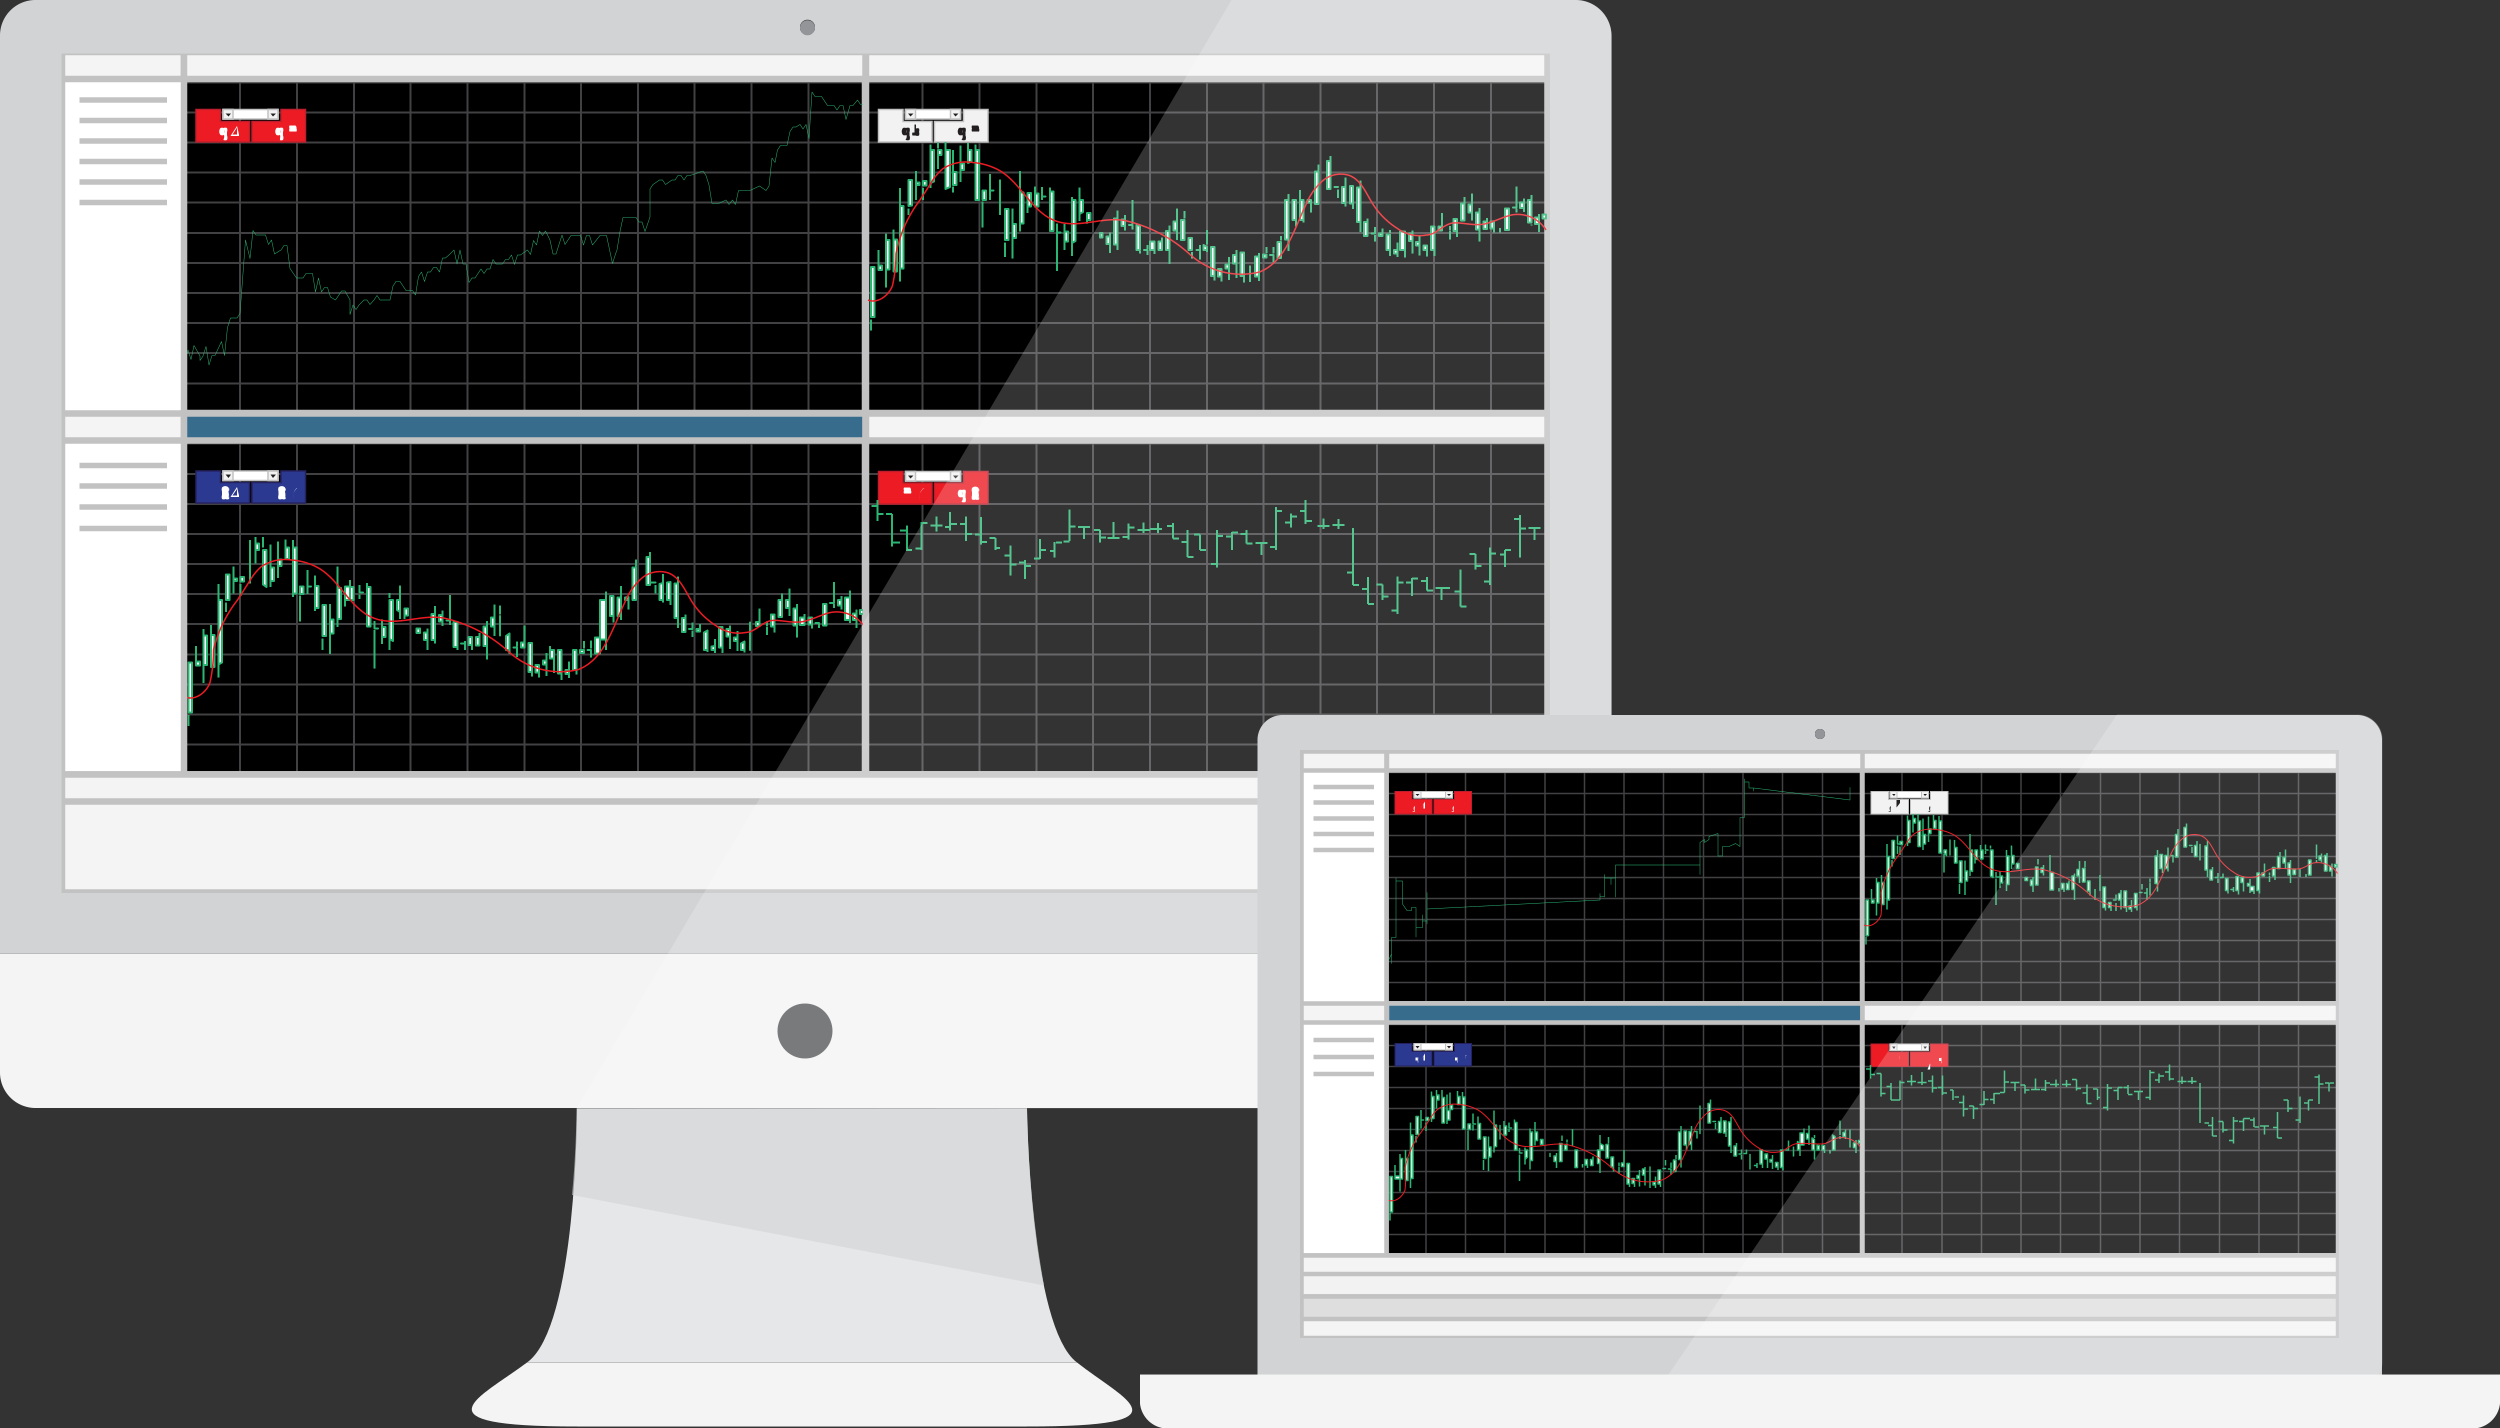 <svg id="Layer_1" data-name="Layer 1" xmlns="http://www.w3.org/2000/svg" viewBox="0 0 50 28.57"><rect x="0" y="0" width="50" height="28.57" fill="#333333" stroke="none"/><defs><style>.cls-1,.cls-11,.cls-14,.cls-17,.cls-23,.cls-27,.cls-31,.cls-34,.cls-6{fill:#fff}.cls-15,.cls-2,.cls-35{fill:#f4f4f4}.cls-12,.cls-13,.cls-24,.cls-25,.cls-29,.cls-3,.cls-32,.cls-33,.cls-4,.cls-9{fill:none}.cls-24,.cls-3{stroke:#414042}.cls-10,.cls-14,.cls-15,.cls-16,.cls-17,.cls-24,.cls-25,.cls-26,.cls-27,.cls-28,.cls-3,.cls-30,.cls-34,.cls-35,.cls-36,.cls-37,.cls-38,.cls-4,.cls-5,.cls-6,.cls-7{stroke-miterlimit:10}.cls-11,.cls-3{stroke-width:.04px}.cls-14,.cls-15,.cls-16,.cls-17,.cls-25,.cls-27,.cls-28,.cls-34,.cls-35,.cls-36,.cls-37,.cls-38,.cls-4,.cls-6,.cls-7{stroke:#c2c2c2}.cls-14,.cls-15,.cls-16,.cls-4{stroke-width:.13px}.cls-26,.cls-5{fill:#ed1c24;stroke:#be1e2d}.cls-10,.cls-12,.cls-5,.cls-6,.cls-7{stroke-width:.03px}.cls-28,.cls-36,.cls-7{fill:#f2f2f2}.cls-8{fill:#231f20}.cls-11,.cls-13,.cls-29,.cls-31,.cls-33,.cls-9{stroke:#2bb673}.cls-11,.cls-12,.cls-13,.cls-29,.cls-31,.cls-32,.cls-33,.cls-9{stroke-linejoin:round}.cls-9{stroke-width:.01px}.cls-10,.cls-30{fill:#2b3990;stroke:#262262}.cls-12,.cls-32{stroke:#ed1c24}.cls-13{stroke-width:.04px}.cls-16,.cls-38{fill:#376c8c}.cls-17{stroke-width:.11px}.cls-18{fill:#e6e7e8}.cls-19,.cls-20{fill:#d1d3d4}.cls-19{opacity:.6}.cls-19,.cls-23{isolation:isolate}.cls-21{fill:#939598}.cls-22{fill:#58595b}.cls-23{opacity:.2}.cls-24,.cls-31{stroke-width:.03px}.cls-25,.cls-34,.cls-35,.cls-36,.cls-37,.cls-38{stroke-width:.09px}.cls-26,.cls-27,.cls-28,.cls-30,.cls-32{stroke-width:.02px}.cls-29{stroke-width:.01px}.cls-33{stroke-width:.03px}.cls-37{fill:#dedede}</style></defs><title>imac-MT5</title><path class="cls-1" d="M1.23 1.07H31v16.79H1.23z"/><path class="cls-2" d="M1.24 1.04h29.71v16.8H1.24z"/><path d="M3.67 1.04H17.3v7.22H3.67z"/><path class="cls-3" d="M16.17 1.04v7.23M15.03 1.04v7.23M13.89 1.04v7.23M12.76 1.04v7.23M11.62 1.04v7.23M10.49 1.04v7.23M9.35 1.04v7.23M8.21 1.04v7.23M7.08 1.04v7.23M5.94 1.04v7.23M4.8 1.04v7.23M17.3 1.65H3.67M17.3 2.25H3.67M17.3 2.85H3.67M17.3 3.45H3.67M17.3 4.05H3.67M17.3 4.66H3.67M17.3 5.26H3.67M17.3 5.86H3.67M17.3 6.46H3.67M17.3 7.06H3.67M17.3 7.67H3.67"/><path class="cls-4" d="M3.67 1.04H17.3v7.22H3.67z"/><path class="cls-5" d="M4.41 2.43v-.24h-.49v.65h1.07v-.41h-.58z"/><path class="cls-1" d="M4.48 2.76a.1.1 0 0 0 0-.06.09.09 0 0 1-.07 0 .11.11 0 0 1 0-.14.08.08 0 0 1 .06 0 .09.09 0 0 1 .07 0 .12.12 0 0 1 0 .08v.07a.12.12 0 0 1 0 .09.1.1 0 0 1-.07 0h-.05.05zm0-.1a.09.09 0 0 0 0-.06zM4.78 2.69v.07-.04h-.17l.13-.2zm-.13 0h.09v-.14zM4.87 2.56zm0 0zM4.13 2.76v-.04zm0 0zM4.15 2.78zM4.18 2.78zm0 0zM4.27 2.72zM4.08 2.35H4h.05zM4.16 2.33v-.05zM4.19 2.36v-.08zM4.26 2.36v-.08z"/><path class="cls-5" d="M5.62 2.43v-.24h.49v.65H5.04v-.41h.58z"/><path class="cls-1" d="M5.6 2.76a.1.1 0 0 0 0-.06.09.09 0 0 1-.07 0 .11.11 0 0 1 0-.14.08.08 0 0 1 .06 0 .09.09 0 0 1 .07 0 .12.12 0 0 1 0 .08v.07a.12.12 0 0 1 0 .09.1.1 0 0 1-.07 0h-.05.06zm0-.1a.09.09 0 0 0 0-.06zM5.93 2.57a.07.07 0 0 1 0 .06h-.14a.07.07 0 0 1 0-.06.07.07 0 0 1 0-.06h.12a.07.07 0 0 1 .02.06zm0 .13H5.9zm0-.13h-.12.08zM6 2.56zm0 0zM5.25 2.76v-.04zm0 0zM5.27 2.78zM5.31 2.78zm0 0zM5.39 2.72zM5.76 2.37v-.09h.05-.05zm0-.05zm0 0zM5.9 2.28v.08-.08.08-.08zM6 2.32v.06-.06z"/><path class="cls-6" d="M4.46 2.19h1.1v.19h-1.1z"/><path class="cls-7" d="M4.46 2.19h.2v.19h-.2z"/><path class="cls-8" d="M4.62 2.27l-.05.06-.06-.06h.11z"/><path class="cls-7" d="M5.36 2.19h.2v.19h-.2z"/><path class="cls-8" d="M5.52 2.27l-.06.06-.05-.06h.11z"/><path class="cls-9" d="M3.7 7.21L3.76 7l.06.19.06-.28.12.21v.09l.06-.09.06-.19.06.37.06-.19h.06l.13-.28.06.28.06-.56.06-.19h.13l.06-.09.11-1.47.09.37.06-.56.06.09h.19l.06.19.06-.09.06.28.13-.08.06-.09h.06l.06.46.13.19h.13l.06-.09h.13l.06.37.06-.28.06.28.06-.09h.06l.06.19.1.06.06-.09.06-.09h.07L7 6v.29l.06-.19.06.09.06-.09.1-.1h.06l.06.09.08-.09.06-.09.06.09h.2l.06-.28.06-.09H8l.06.09.06.09h.13l.06.09.06-.37.06-.09.06.19.06-.19h.06l.06-.09h.06l.06.09.06-.28h.06L9 5.08 9.08 5l.06.28L9.2 5l.06.28h.06l.06.37.06-.09h.06l.06-.09.06-.09.06.09.06-.09h.06l.06-.19.06.09h.13l.06-.09h.06l.06-.09.06.19.06-.19h.06l.14-.1.06.09.06-.28.06.09.06-.28.06.09.06-.09.09.18.06.28h.06l.06-.19.06-.19.06.19.06-.09.06-.09h.19l.06.19.06-.19h.06l.06.19.15-.19h.13l.06.28.06.28.06-.19.03-.08.06-.37.06-.28h.26l.06.09h.06l.06.19.1-.29v-.56l.06-.09.13-.09h.06l.06.09.13-.09h.06l.06-.09h.06l.06.09.06-.09h.06l.26-.09.06.09.06.19.06.37h.13l.15-.07.06.09.07-.09.06.09.06-.28H15l.19-.09.13.09.06-.09.06-.56.06.09.05-.25.06-.09h.13l.06-.28.06-.09h.06l.08-.05.06.09.06-.09.06.28.06-.93.06.09h.13l.06.09.06.09h.13l.06.09.06-.09h.06l.06.28.08-.28h.06l.09-.11.06.09h.06"/><path d="M3.67 8.27H17.3v7.22H3.67z"/><path class="cls-3" d="M16.17 8.27v7.22M15.03 8.27v7.22M13.89 8.27v7.22M12.76 8.27v7.22M11.62 8.27v7.22M10.49 8.27v7.22M9.35 8.27v7.22M8.21 8.27v7.22M7.08 8.27v7.22M5.94 8.27v7.22M4.8 8.27v7.22M17.3 8.87H3.67M17.3 9.48H3.67M17.3 10.08H3.67M17.3 10.68H3.67M17.3 11.28H3.67M17.3 11.88H3.67M17.3 12.48H3.67M17.3 13.09H3.67M17.3 13.69H3.67M17.3 14.29H3.67M17.3 14.89H3.67"/><path class="cls-4" d="M3.67 8.27H17.3v7.22H3.67z"/><path class="cls-10" d="M4.41 9.65v-.23h-.49v.64h1.07v-.41h-.58z"/><path class="cls-1" d="M4.58 9.9a.13.13 0 0 1 0 .08.08.08 0 0 1-.07 0 .08.08 0 0 1-.07 0 .13.13 0 0 1 0-.08v-.07a.13.13 0 0 1 0-.08.09.09 0 0 1 .13 0 .13.13 0 0 1 0 .08zm0-.08a.09.09 0 0 0 0-.06.1.1 0 0 0 0 .06v.08a.1.1 0 0 0 0 .06.1.1 0 0 0 0-.06zM4.78 9.91V10v-.06h-.17l.13-.2zm-.13 0h.09v-.13zM4.9 9.73zM4.13 10v-.05zM4.21 10v-.06zm0 0zM4.27 10zM4.08 9.57H4h.05zM4.16 9.55V9.5zM4.19 9.58V9.5zM4.26 9.58V9.5z"/><path class="cls-10" d="M5.62 9.65v-.23h.49v.64H5.04v-.41h.58z"/><path class="cls-1" d="M5.71 9.9a.13.13 0 0 1 0 .08.08.08 0 0 1-.07 0 .08.08 0 0 1-.07 0 .13.13 0 0 1 0-.08v-.07a.13.13 0 0 1 0-.08.09.09 0 0 1 .13 0 .13.13 0 0 1 0 .08zm0-.08a.09.09 0 0 0 0-.06.1.1 0 0 0 0 .06v.08a.1.1 0 0 0 0 .06.1.1 0 0 0 0-.06zM5.94 9.75a.39.39 0 0 0-.07.11.48.48 0 0 0 0 .12.41.41 0 0 1 0-.12.45.45 0 0 1 .07-.1h-.2.19zM6 9.73zM5.26 10v-.05zM5.33 10v-.06zm0 0zM5.39 10zM5.76 9.59V9.5h.05-.05zm0-.05zm0 0zM5.9 9.5v.08-.08.08-.08zM6 9.55v.06-.06z"/><path class="cls-6" d="M4.46 9.42h1.1v.19h-1.1z"/><path class="cls-7" d="M4.46 9.42h.2v.19h-.2z"/><path class="cls-8" d="M4.62 9.49l-.05.07-.06-.07h.11z"/><path class="cls-7" d="M5.36 9.42h.2v.19h-.2z"/><path class="cls-8" d="M5.52 9.49l-.06.07-.05-.07h.11z"/><path class="cls-11" d="M3.77 14.25v-1h.07v1zM3.77 14.3v.22M3.92 13.31v-.08H4v.08zm0-.08v-.31m0 .4M4.07 13.3v-.59h.07v.59zm0-.59v-.13m0 .72v.36M4.22 13.34v-.64h.07v.64zm0-.64v-.2m0 .84M4.37 13.29V12h.07v1.25zm0-1.25v-.36m0 1.61v.26M4.52 12v-.51h.07V12zM4.52 12.05v.19M4.67 11.62v-.05h.07v.05zm0-.05v-.24m0 .29v.25M4.81 11.63v-.09h.07v.09zM4.81 11.68v.24M5 11.58v-.63.63zm0-.63v-.15m0 .77v.1M5.11 11v-.13h.07V11zm0-.13v-.13m0 .26v.27M5.26 11.69V11h.07v.74zm0-.74v-.21m0 .94M5.41 11.62v-.27h.07v.27zm0-.27v-.46m0 .73v.12M5.56 11.32v-.13h.07v.13zm0-.13v-.36m0 .49v.24M5.71 11.18v-.23h.07v.23zm0-.23v-.16m0 .4M5.86 11.87v-.92h.07v.92zm0-.92v-.15m0 1.07v.07M6 11.88v-.15h.07v.15zm0 .03v.52M6.15 11.73h.07zm0 0v-.33m0 .33v.15M6.3 12.16v-.44h.07v.44zm0-.44v-.21m0 .65v.06M6.45 12.72v-.62h.07v.62zM6.45 12.77V13M6.6 12.67v-.28h.07v.28zm0-.28v-.31m0 .59v.41M6.75 12.38v-.62h.07v.62zm0-.62v-.43m0 1.05v.16M6.9 12v-.27H7V12zm0 0v.13M7 12v-.26h.07V12zm0-.26v-.14m0 .4M7.19 11.85h.07zm0 0v-.15m0 .19v.09M7.34 12.53v-.79h.07v.79zm0-.79v-.08m0 .87M7.49 12.57h.07zm0 0v-.15m0 .18v.77M7.64 12.74v-.2h.07v.2zm0-.2v-.15m0 .35v.14M7.79 12.78V12h.07v.82zm0-.82v-.1m0 .93V13M7.94 12.2V12H8v.24zM8 12v-.29m0 .53v.14M8.09 12.31v-.14h.07v.14zM8.09 12.32v.06M12.72 11.35V12h-.07v-.65zM12.72 11.33v-.14M12.57 11.94V12h-.07v-.05zm0 .05v.2m0-.25M12.42 11.95v.37h-.07v-.37zm0 .37v.08m0-.45v-.23M12.27 11.92v.4h-.07v-.4zm0 .4v.13m0-.53M12.12 12v.79H12V12zm0 .79V13m0-1v-.17M12 12.75v.32h-.1v-.32zM12 12.72v-.12M11.82 13h-.07zm0 0v.15m0-.18v-.16M11.68 13v.06h-.08V13zm0-.03v-.15M11.53 13v.4h-.07V13zm0 .4v.09m0-.49M11.38 13.4v.08h-.07v-.08zm0 .08v.08m0-.16v-.17M11.23 13v.47h-.07V13zm0 .47v.13m0-.6M11.08 13v.17H11V13zm0 .17v.29M11 13v-.08M10.93 13.21v.08h-.07v-.08zm0 .08v.23m0-.31v-.15M10.78 13.3v.15h-.07v-.15zm0 .15v.1m0-.25M10.64 12.86v.58h-.07v-.58zm0 .58v.09m0-.68M10.49 12.85v.1h-.07v-.1zM10.49 12.84v-.33M10.34 12.95h-.07zm0 0v.19m0-.21v-.1M10.19 12.67V13h-.07v-.28zm0 .28v.13m0-.41M10 12.32v.39-.39zM10 12.29v-.18M9.89 12.35v.18h-.07v-.18zm0 .18v.19m0-.37v-.26M9.74 12.53v.39h-.07v-.39zm0 .39v.27m0-.67v-.1M9.59 12.74v.17h-.07v-.17zm0 0v-.08M9.44 12.74v.16h-.07v-.16zm0 .16v.1m0-.25M9.3 12.87h-.08zm0 0V13m0-.12v-.06M9.15 12.44v.5h-.08v-.5zm0 .5V13m0-.55M9 12.41h-.07zm0 0v.09m0-.11v-.49M8.85 12.3v.13h-.07v-.13zm0 .13v.09m0-.22v-.09M8.7 12.28v.52h-.07v-.52zm0 .52v.07m0-.59v-.16M8.55 12.65v.15h-.07v-.15zm0 .15v.2m0-.34v-.09M8.4 12.57v.09h-.07v-.09zM13 11.14v.56h-.07v-.56zM13 11.04v.12M13.11 11.65H13zm0 .22v-.17m0-.07M13.26 11.66V12h-.07v-.32zm0 .39V12m0-.52v.2M13.41 11.64V12h-.07v-.35zm0 .46V12m0-.35M13.56 11.67v.69h-.07v-.69zm0 .89v-.2m0-.83v.15M13.71 12.36v.28h-.07v-.28zm0-.07v.1M13.85 12.58h-.07zm0 .16v-.13m0-.16v.14M14 12.58v.05h-.07v-.05zM14 12.48v.13M14.15 12.61V13h-.07v-.35zm0 .43V13m0-.4v.06M14.3 12.92V13h-.07v-.07zm0 .14V13m0-.22v.15M14.45 12.54v.41h-.07v-.41zm0 .52v-.11m0-.41M14.6 12.58v.15h-.07v-.15zm0 .4v-.26m0-.21v.07M14.75 12.75v.07h-.07v-.07zm0 .27v-.2m0-.2v.13M14.89 12.83V13h-.07v-.13zm0 .22V13m0-.15M15 12.45V13v-.51zm0 0M15.19 12.44v.08h-.07v-.08zm0-.27v.29M15.34 12.52zm0 .18v-.17m0-.1v.09M15.49 12.29v.24h-.07v-.24zm0 .36v-.11m0-.28M15.64 12v.34h-.07V12zm0-.13V12M15.79 12v.16h-.07V12zm0 .32v-.17m0-.38V12M15.94 12.17v.34h-.07v-.34zm0 .58v-.24m0-.43v.09M16.09 12.35v.15H16v-.15zm0-.07v.07M16.24 12.35v.14h-.07v-.14zm0 .22v-.08m0-.16M16.38 12.46h-.07zm0 .1v-.09m0-.07M16.53 12.08v.43h-.07v-.43zM16.68 12.06h-.08zm0 .1v-.08m0-.44v.42M16.83 12v.11h-.07V12zm0 .19v-.08m0-.19V12M17 11.95v.45h-.1v-.45zm0 .51v-.06m0-.59v.14M17.13 12.27v.13h-.07v-.13zm0 .29v-.16m0-.21v.08M17.27 12.2v.08h-.07v-.08zM17.27 12.18"/><path class="cls-12" d="M3.71 13.94c.19.08.42-.09.49-.29a2.94 2.94 0 0 0 .07-.65 2.59 2.59 0 0 1 .48-1l.25-.39a1.08 1.08 0 0 1 .23-.28.85.85 0 0 1 .6-.13 1.31 1.31 0 0 1 .54.16c.43.25.64.82 1.1 1s.93-.08 1.4 0a2.86 2.86 0 0 1 1.31.68 1.53 1.53 0 0 0 1.39.35c.53-.21.69-.86.94-1.37a1.23 1.23 0 0 1 .33-.46.56.56 0 0 1 .53-.1c.23.09.33.35.46.56a1.58 1.58 0 0 0 .5.5.75.75 0 0 0 .58.13c.17 0 .31-.18.48-.23s.48.07.72 0 .33-.13.5-.17a.67.67 0 0 1 .69.3"/><path d="M17.32 1.04h13.63v7.22H17.32z"/><path class="cls-3" d="M29.82 1.04v7.23M28.68 1.04v7.23M27.54 1.04v7.23M26.41 1.04v7.23M25.27 1.04v7.23M24.14 1.04v7.23M23 1.04v7.23M21.86 1.04v7.23M20.73 1.04v7.23M19.59 1.04v7.23M18.45 1.04v7.23M30.95 1.65H17.32M30.95 2.25H17.32M30.95 2.85H17.32M30.95 3.45H17.32M30.95 4.05H17.32M30.95 4.66H17.32M30.95 5.26H17.32M30.95 5.86H17.32M30.95 6.46H17.32M30.95 7.06H17.32M30.95 7.67H17.32"/><path class="cls-4" d="M17.32 1.04h13.63v7.22H17.32z"/><path class="cls-7" d="M18.06 2.43v-.24h-.49v.65h1.07v-.41h-.58z"/><path class="cls-8" d="M18.13 2.76a.1.1 0 0 0 0-.06.09.09 0 0 1-.07 0 .11.11 0 0 1 0-.14.08.08 0 0 1 .06 0 .09.09 0 0 1 .07 0 .12.12 0 0 1 0 .08v.07a.12.12 0 0 1 0 .09.1.1 0 0 1-.07 0h-.06.05zm0-.1a.09.09 0 0 0 0-.06zM18.29 2.65v-.16h.14-.11v.08a.08.08 0 0 1 .06 0 .11.11 0 0 1 0 .07.1.1 0 0 1 0 .07.08.08 0 0 1-.07 0h-.06a.07.07 0 0 1 0-.06zM18.53 2.49zm0 0zM17.76 2.78v-.06zM17.8 2.78zM17.84 2.78v-.06zM17.91 2.76v-.04zm0 0zM17.73 2.35h.05zM17.81 2.33v-.05zM17.84 2.36v-.08zM17.91 2.36v-.08z"/><path class="cls-7" d="M19.27 2.43v-.24h.49v.65h-1.07v-.41h.58z"/><path class="cls-8" d="M19.25 2.76a.1.1 0 0 0 0-.06.09.09 0 0 1-.07 0 .11.11 0 0 1 0-.14.08.08 0 0 1 .06 0 .09.09 0 0 1 .07 0 .12.12 0 0 1 0 .08v.07a.12.12 0 0 1 0 .09.1.1 0 0 1-.07 0h-.06.05zm0-.1a.09.09 0 0 0 0-.06zM19.58 2.57a.07.07 0 0 1 0 .06h-.14a.07.07 0 0 1 0-.06.07.07 0 0 1 0-.06h.12a.07.07 0 0 1 .02.06zm0 .13h-.03zm0-.13h-.07H19.54zM19.65 2.49zm0 0zM18.88 2.78v-.06zM18.92 2.78zM19 2.78v-.06zM19 2.76v-.04zm0 0zM19.41 2.37v-.09h.05-.05zm0-.05zm0 0zM19.55 2.28v.08-.08.08-.08zM19.6 2.32v.06-.06z"/><path class="cls-6" d="M18.11 2.19h1.1v.19h-1.1z"/><path class="cls-7" d="M18.11 2.19h.2v.19h-.2z"/><path class="cls-8" d="M18.27 2.27l-.06.06-.05-.06h.11z"/><path class="cls-7" d="M19.01 2.19h.2v.19h-.2z"/><path class="cls-8" d="M19.17 2.27l-.06.06-.05-.06h.11z"/><path class="cls-11" d="M17.42 6.34v-1h.07v1zM17.42 6.39v.22M17.57 5.4v-.09h.07v.09zm0-.08V5m0 .4M17.72 5.39V4.8h.07v.59zm0-.59v-.13m0 .72v.36M17.87 5.43v-.64h.07v.64zm0-.64v-.2m0 .84M18 5.37V4.12h.07v1.25zm0-1.25v-.36m0 1.61v.26M18.17 4.12V3.6h.07v.51zM18.17 4.17v.13M18.32 3.7v-.05h.07v.05zm0-.05v-.23m0 .29V4M18.46 3.71v-.09h.07v.09zM18.46 3.76V4M18.61 3.66V3h.07v.63zm0-.63v-.14m0 .77v.1M18.76 3.1V3h.07v.1zm0-.13v-.12m0 .26v.27M18.91 3.78V3H19v.74zm0-.74v-.2m0 .94M19.06 3.7v-.26h.07v.26zm0-.27V3m0 .73v.12M19.21 3.4v-.13h.07v.13zm0-.13v-.36m0 .49v.24M19.36 3.26V3h.07v.23zm0-.23v-.17m0 .4M19.51 4V3h.07v1zm0-.92v-.19m0 1.07V4M19.65 4v-.19h.07V4zm0 .03v.52M19.8 3.81h.07zm0 0v-.33m0 .33V4M20 4.24V3.8v.44zm0-.44v-.21m0 .65v.06M20.1 4.8v-.62h.07v.62zM20.1 4.85v.29M20.25 4.76v-.28h.07v.28zm0-.28v-.31m0 .59v.41M20.4 4.47v-.62h.07v.62zm0-.62v-.43m0 1.05v.16M20.55 4.13v-.27h.07v.27zm0 0v.13M20.7 4.13v-.26h.07v.26zm0-.26v-.14m0 .4M20.84 3.93h.07zm0 0v-.19m0 .19V4M21 4.62v-.79h.07v.79zm0-.79v-.08m0 .87M21.14 4.65h.07zm0 0v-.18m0 .18v.77M21.29 4.83v-.2h.07v.2zm0-.2v-.15m0 .35V5M21.44 4.86V4h.07v.82zm0-.82v-.1m0 .93v.25M21.59 4.28V4h.07v.24zm0-.24v-.29m0 .53v.14M21.74 4.4v-.14h.07v.14zM21.74 4.41v.06M26.37 3.43v.65h-.07v-.65zM26.37 3.41v-.12M26.22 4v.05h-.07V4zm0 .05v.2m0-.25M26.07 4v.4H26V4zm0 .37v.08M26 4v-.2M25.92 4v.4h-.07V4zm0 .4v.13m0-.53M25.77 4v.79h-.07V4zm0 .79v.23m0-1v-.14M25.62 4.84v.32h-.07v-.32zM25.62 4.81v-.09M25.47 5.1h-.07zm0 0v.15m0-.18v-.13M25.33 5.09v.06h-.07v-.06zm0-.03v-.12M25.18 5.13v.4h-.08v-.4zm0 .4v.09m0-.49v-.07M25 5.48v.08-.08zm0 .08v.08m0-.16v-.17M24.88 5.05v.47h-.07v-.47zm0 .47v.13m0-.6M24.73 5.1v.17h-.07V5.1zm0 .17v.29m0-.46V5M24.58 5.29v.08h-.07v-.08zm0 .08v.23m0-.31v-.15M24.43 5.38v.15h-.07v-.15zm0 .15v.1m0-.25M24.29 4.94v.58h-.07v-.58zm0 .58v.09m0-.68M24.14 4.94V5h-.07v-.1zm0 .1V5m0-.11V4.6M24 5h-.07zm0 0v.19M24 5v-.1M23.84 4.76V5h-.07v-.24zm0 .28v.13m0-.41M23.69 4.4v.4h-.07v-.4zM23.69 4.37v-.15M23.54 4.43v.18h-.07v-.18zm0 .18v.19m0-.37v-.26M23.39 4.62V5h-.07v-.38zm0 .39v.27m0-.67v-.1M23.24 4.83V5h-.07v-.17zm0 0v-.08M23.09 4.83V5H23v-.17zm0 .16v.09m0-.25M22.95 5h-.07zm0 0v.1m0-.12V4.9M22.8 4.52V5h-.07v-.5zm0 .5v.05m0-.55M22.65 4.5h-.07zm0 0v.09m0-.11V4M22.5 4.39v.13h-.07v-.13zm0 .13v.09m0-.22V4.3M22.35 4.37v.52h-.07v-.52zm0 .52V5m0-.59v-.2M22.2 4.73v.15h-.07v-.15zm0 .15v.18m0-.34v-.07M22.05 4.66v.09H22v-.09zM26.61 3.22v.56h-.07v-.56zM26.61 3.12v.12M26.76 3.74h-.07zm0 .22v-.17m0-.07M26.91 3.74v.32h-.07v-.32zm0 .39v-.06m0-.52v.2M27.06 3.72v.35H27v-.35zm0 .46v-.11m0-.35M27.21 3.75v.69h-.07v-.69zm0 .89v-.2m0-.83v.15M27.35 4.44v.28h-.07v-.28zm0-.07v.1M27.5 4.67h-.07zm0 .16V4.7m0-.16v.14M27.65 4.67v.05h-.07v-.05zM27.65 4.57v.13M27.8 4.69V5h-.07v-.31zm0 .43V5m0-.4v.06M27.95 5v.07h-.07V5zm0 .14v-.07m0-.22V5M28.1 4.63V5H28v-.37zm0 .52V5m0-.41M28.25 4.67v.15h-.07v-.15zm0 .4v-.25m0-.21v.07M28.39 4.84v.07h-.07v-.07zm0 .27v-.2m0-.2v.13M28.54 4.91V5h-.07v-.09zm0 .22V5m0-.15M28.69 4.53V5h-.07v-.47zm0 .59V5m0-.55M28.84 4.53v.08h-.07v-.08zm0-.27v.29M29 4.61zm0 .18v-.17m0-.1v.09M29.14 4.38v.24h-.07v-.24zm0 .36v-.12m0-.28M29.29 4.07v.34h-.07v-.34zm0-.13v.16M29.44 4.09v.16h-.07v-.16zm0 .32v-.16m0-.38v.22M29.59 4.25v.34h-.07v-.34zm0 .58v-.24m0-.43v.09M29.74 4.43v.15h-.07v-.15zm0-.07v.07M29.88 4.43v.14h-.07v-.14zm0 .22v-.07m0-.16M30 4.55zm0 .1v-.09m0-.07M30.18 4.17v.43h-.08v-.43zM30.33 4.15h-.07zm0 .1v-.08m0-.44v.42M30.48 4.05v.11h-.08v-.11zm0 .19v-.08m0-.19v.08M30.63 4v.45h-.07V4zm0 .51v-.02m0-.59V4M30.78 4.35v.13h-.08v-.13zm0 .29v-.15m0-.21v.08M30.92 4.29v.08h-.07v-.08zM30.92 4.27"/><path class="cls-12" d="M17.36 6c.19.08.42-.09.49-.29a2.94 2.94 0 0 0 .07-.63A2.59 2.59 0 0 1 18.4 4l.22-.34a1.08 1.08 0 0 1 .23-.28.85.85 0 0 1 .6-.13 1.31 1.31 0 0 1 .54.16c.43.25.64.82 1.1 1s.93-.08 1.4 0a2.86 2.86 0 0 1 1.31.68 1.53 1.53 0 0 0 1.39.35c.53-.21.69-.86.94-1.37a1.23 1.23 0 0 1 .33-.46.56.56 0 0 1 .53-.1c.23.09.33.35.46.56a1.58 1.58 0 0 0 .5.5.75.75 0 0 0 .58.13c.17 0 .31-.18.48-.23s.48.07.72 0 .33-.13.5-.17a.67.67 0 0 1 .69.3"/><path d="M17.32 8.27h13.63v7.22H17.32z"/><path class="cls-3" d="M29.82 8.27v7.22M28.68 8.27v7.22M27.54 8.27v7.22M26.41 8.27v7.22M25.27 8.27v7.22M24.14 8.27v7.22M23 8.27v7.22M21.86 8.27v7.22M20.73 8.27v7.22M19.59 8.27v7.22M18.45 8.27v7.22M30.95 8.87H17.32M30.95 9.48H17.32M30.95 10.08H17.32M30.95 10.68H17.32M30.95 11.28H17.32M30.95 11.88H17.32M30.95 12.48H17.32M30.95 13.09H17.32M30.95 13.69H17.32M30.95 14.29H17.32M30.95 14.89H17.32"/><path class="cls-4" d="M17.32 8.27h13.63v7.22H17.32z"/><path class="cls-5" d="M18.06 9.66v-.23h-.49v.65h1.07v-.42h-.58z"/><path class="cls-1" d="M18.22 9.81a.07.07 0 0 1 0 .06h-.14a.07.07 0 0 1 0-.06.07.07 0 0 1 0-.06h.12a.07.07 0 0 1 .02.06zm0 .13h-.03zm0-.13h-.12.08zM18.46 9.77a.39.39 0 0 0-.07.11.48.48 0 0 0 0 .12.41.41 0 0 1 0-.12.45.45 0 0 1 .07-.1h-.16.19zM18.55 9.78v-.04zm0 0zM17.76 10zM17.8 10zM17.83 10zM17.91 10zm0 0zM17.73 9.59h.05zM17.81 9.57v-.05zM17.84 9.6v-.08zM17.91 9.6v-.08z"/><path class="cls-5" d="M19.27 9.66v-.23h.49v.65h-1.07v-.42h.58z"/><path class="cls-1" d="M19.25 10a.1.1 0 0 0 0-.06.09.09 0 0 1-.07 0 .11.11 0 0 1 0-.14.08.08 0 0 1 .06 0 .09.09 0 0 1 .07 0 .12.12 0 0 1 0 .08v.07a.12.12 0 0 1 0 .09.1.1 0 0 1-.07 0h-.06.05zm0-.1a.09.09 0 0 0 0-.06zM19.58 9.91a.13.13 0 0 1 0 .08.08.08 0 0 1-.07 0 .08.08 0 0 1-.07 0 .13.13 0 0 1 0-.08v-.07a.13.13 0 0 1 0-.08.09.09 0 0 1 .13 0 .13.13 0 0 1 0 .08zm0-.08a.09.09 0 0 0 0-.06.1.1 0 0 0 0 .06v.08a.1.1 0 0 0 0 .06.1.1 0 0 0 0-.06zM19.67 9.78v-.04zm0 0zM18.88 10zM18.92 10zM19 10zM19 10zm0 0zM19.41 9.61v-.09h.05-.05zm0-.05zm0 0zM19.55 9.52v.08-.08.08-.08zM19.6 9.56v.06-.06z"/><path class="cls-6" d="M18.11 9.43h1.1v.19h-1.1z"/><path class="cls-7" d="M18.11 9.43h.2v.19h-.2z"/><path class="cls-8" d="M18.27 9.51l-.06.06-.05-.06h.11z"/><path class="cls-7" d="M19.01 9.43h.2v.19h-.2z"/><path class="cls-8" d="M19.17 9.51l-.06.06-.05-.06h.11z"/><path class="cls-13" d="M17.55 10.42V10m0 .12h-.12m.12.16h.12M17.84 10.93v-.65m0 0h-.12m.12.57H18M18.14 11v-.49m0 .1H18m.12.39h.12M18.43 11v-.56m0 .53h-.12m.12-.51h.12M18.73 10.63v-.3m0 .18h-.12m.12 0h.12M19 10.61v-.37m0 .3h-.1m.12-.06h.12M19.32 10.82v-.49m0 .15h-.12m.12.2h.12M19.62 10.89v-.55m0 .35h-.12m.12.15h.12M19.91 11v-.24m0 0h-.12m.12.2H20M20.21 11.51v-.6m0 .2h-.12m.12.18h.12M20.5 11.58v-.38m0 .05h-.12m.12.07h.12M20.8 11.18v-.4m0 .39h-.12m.12-.17h.12M21.09 11.15v-.31m0 .18H21m.12-.17h.12M21.39 10.82v-.63m0 .64h-.12m.12-.3h.12M21.68 10.78v-.24m0 0h-.12m.12 0h.12M22 10.85v-.25m0 0h-.12m.12.15h.12M22.27 10.76v-.32m0 .32h-.12m.12 0h.12M22.57 10.79v-.32m0 .27h-.12m.12-.19h.12M22.87 10.66v-.21m0 .15h-.12m.12 0H23M23.16 10.66v-.2m0 .12H23m.12 0h.12M23.46 10.77v-.31m0 .06h-.12m.12.25h.12M23.75 11.14v-.54m0 .24h-.12m.12.3h.12M24 11v-.31m0 0h-.12M24 11h.12M24.34 11.35v-.75m0 .68h-.12m.12-.56h.12M24.64 11v-.36m0 .09h-.12m.12-.08h.12M24.93 10.87v-.27m0 .08h-.12m.12.19h.12M25.23 11.1v-.24m0 0h-.12m.12 0h.12M25.52 11v-.86m0 .8h-.12m.12-.72h.12M26.11 10.48V10m0 .22H26m.12.2h.12M25.82 10.55v-.28m0 .18h-.12m.12-.12h.12M26.47 10.58v-.21m0 .15h-.12m.12 0h.12M26.77 10.58v-.2m0 .12h-.12m.12 0h.12M27.06 11.7v-1.14m0 .89h-.12m.12.25h.12M27.36 12.08v-.54m0 .24h-.12m.12.3h.12M27.65 12v-.31m0 0h-.12m.12.24h.12M27.95 12.28v-.75m0 .68h-.12m.12-.56h.12M28.24 11.92v-.36m0 .09h-.12m.12-.08h.12M28.54 11.81v-.27m0 .08h-.12m.12.19h.12M28.83 12v-.24m0 0h-.12m.12 0H29M29.21 12.13v-.74m0 .44h-.12m.12.3h.12M29.51 11.39v-.31m0 0h-.12m.12.24h.12M29.8 11.7v-.75m0 .68h-.12m.12-.56h.12M30.1 11.34V11m0 .09H30m.1-.09h.12M30.4 11.15v-.85m0 .08h-.12m.12.19h.12M30.69 10.8v-.24m0 0h-.12m.12 0h.12"/><path class="cls-14" d="M1.24 1.04h2.44v16.8H1.24z"/><path class="cls-15" d="M1.24 1.04h2.44v.54H1.24zM1.24 8.27h2.44v.54H1.24zM1.24 15.49h29.71v2.36H1.24z"/><path class="cls-15" d="M1.24 15.49h29.71v.54H1.24zM3.68 1.04h13.63v.54H3.68zM17.32 1.04h13.63v.54H17.32z"/><path class="cls-16" d="M3.68 8.27h13.63v.54H3.68z"/><path class="cls-15" d="M17.32 8.27h13.63v.54H17.32z"/><path class="cls-17" d="M1.59 2h1.75M1.59 2.41h1.75M1.59 9.31h1.75M1.59 9.72h1.75M1.59 10.14h1.75M1.59 10.57h1.75M1.59 2.82h1.75M1.59 3.23h1.75M1.59 3.64h1.75M1.59 4.05h1.75"/><path class="cls-18" d="M20.54 22.17h-9s0 4.37-1 5.08h11c-.95-.71-1-5.08-1-5.08z"/><path class="cls-19" d="M11.53 22.17s0 .78-.09 1.73l9.44 1.81a22.37 22.37 0 0 1-.34-3.55z"/><path class="cls-2" d="M21.54 27.25h-11c-.95.71-2.32 1.28 1 1.28h9c3.32 0 1.95-.53 1-1.28z"/><path class="cls-20" d="M31.52 0H.71A.71.71 0 0 0 0 .71v18.36h32.23V.71a.72.72 0 0 0-.71-.71zM16.11.4a.15.15 0 1 1-.11.15.15.15 0 0 1 .11-.15zM31 17.86H1.23V1.07H31v16.79z"/><path class="cls-2" d="M0 19.07v2.38a.71.71 0 0 0 .71.71h30.8a.71.71 0 0 0 .71-.71v-2.38z"/><path class="cls-21" d="M16.11.7A.15.15 0 1 0 16 .55a.15.15 0 0 0 .11.15z"/><circle class="cls-22" cx="16.1" cy="20.62" r=".55"/><path class="cls-23" d="M31.52 22.17a.71.71 0 0 0 .71-.71V.71a.71.71 0 0 0-.71-.71h-6.89l-13.1 22.17z"/><path class="cls-1" d="M26.01 15.04h20.77v11.72H26.01z"/><path class="cls-2" d="M26.03 15.03h20.73v11.73H26.03z"/><path d="M27.73 15.03h9.51v5.04h-9.51z"/><path class="cls-24" d="M36.45 15.03v5.04M35.65 15.03v5.04M34.86 15.03v5.04M34.07 15.03v5.04M33.27 15.03v5.04M32.48 15.03v5.04M31.69 15.03v5.04M30.9 15.03v5.04M30.1 15.03v5.04M29.31 15.03v5.04M28.52 15.03v5.04M37.24 15.45h-9.51M37.24 15.87h-9.51M37.24 16.29h-9.51M37.24 16.71h-9.51M37.24 17.13h-9.51M37.24 17.55h-9.51M37.24 17.97h-9.51M37.24 18.39h-9.51M37.24 18.81h-9.51M37.24 19.23h-9.51M37.24 19.65h-9.51"/><path class="cls-25" d="M27.73 15.03h9.51v5.04h-9.51z"/><path class="cls-26" d="M28.24 15.99v-.16h-.34v.45h.74v-.29h-.4z"/><path class="cls-1" d="M28.29 16.22a.08.08 0 0 1 0-.1.08.08 0 0 1 0 .06.09.09 0 0 1 0 .06h-.05zm0-.07h-.05zM28.5 16.17h-.09l.09-.14zm-.09 0h.06v-.09zM28.57 16.08zm0 0zM28 16.21v-.06zm0 0zM28 16.24zM28.06 16.23v.06zm0 0zM28.14 16.17zM28 15.93zM28.07 15.92v-.07zM28.09 15.94v-.07zM28.15 15.94v-.07z"/><path class="cls-26" d="M29.09 15.99v-.16h.34v.45h-.75v-.29h.41z"/><path class="cls-1" d="M29.07 16.22a.08.08 0 0 1 0-.1.08.08 0 0 1 0 .06.09.09 0 0 1 0 .06h-.05zm0-.07h-.05zM29.3 16.09h-.1.09a.05.05 0 0 1 .01 0zm0 .09h-.05.03zm0-.09h-.02zM29.36 16.08zm0 0zM28.79 16.21v-.06zm0 0zM28.81 16.24zM28.84 16.23v.06zm0 0zM28.93 16.17zM29.17 15.95v-.07zm0 0zm0 0zM29.29 15.88v.07-.07zM29.33 15.91z"/><path class="cls-27" d="M28.28 15.83h.77v.13h-.77z"/><path class="cls-28" d="M28.28 15.83h.14v.13h-.14z"/><path class="cls-8" d="M28.39 15.88l-.04.04-.04-.04h.08z"/><path class="cls-28" d="M28.91 15.83h.14v.13h-.14z"/><path class="cls-8" d="M29.02 15.88l-.04.04-.04-.04h.08z"/><path class="cls-29" d="M27.74 19.33v-.13.13-.19.19-.19.26-.13l.09-.19v.19-.52h.09v-1.06.26-.39.06h.13v.13-.06.19-.12.32l.09.13h.09v-.06h.09v.26-.19.19-.06.19-.12.32-.13.06-.12.06-.12.06h.13v-.25.12h.09v.06-.32.13-.19.06-.31.19-.19.45-.18.06L32 18v-.13.06h.09v-.12.13-.19.06-.19.06-.19.06-.06.32-.26.13-.12h.13v.13-.13.13-.13h.09v.38-.64H34v.19V16.85l.09-.06v.06l.09-.06v-.06.06-.06l.18-.06v.45h.09v-.06.06-.06.06-.19h.13l.13-.06.09.06v-.45.06-.19h.09v-.31.06-.06.19-.65.06h.09v.12h.09v.06-.06L37 16v-.25.06"/><path d="M27.73 20.07h9.51v5.04h-9.51z"/><path class="cls-24" d="M36.45 20.07v5.04M35.65 20.07v5.04M34.86 20.07v5.04M34.07 20.07v5.04M33.27 20.07v5.04M32.48 20.07v5.04M31.69 20.07v5.04M30.9 20.07v5.04M30.1 20.07v5.04M29.31 20.07v5.04M28.52 20.07v5.04M37.24 20.49h-9.51M37.24 20.91h-9.51M37.24 21.33h-9.51M37.24 21.75h-9.51M37.24 22.17h-9.51M37.24 22.59h-9.51M37.24 23.01h-9.51M37.24 23.43h-9.51M37.24 23.85h-9.51M37.24 24.27h-9.51M37.24 24.69h-9.51"/><path class="cls-25" d="M27.73 20.07h9.51v5.04h-9.51z"/><path class="cls-30" d="M28.24 21.03v-.16h-.34v.45h.74v-.29h-.4z"/><path class="cls-1" d="M28.36 21.2a.09.09 0 0 1 0 .06.09.09 0 0 1 0-.06.09.09 0 0 1 0-.06.09.09 0 0 1 0 .06zm0-.05h-.05v.06h.05zM28.5 21.21h-.09l.09-.14zm-.09 0h.06v-.09zM28.6 21.06zM28 21.28v-.06zM28.08 21.25v-.06zm0 0zM28.14 21.28zM28 21zM28.07 21v-.07zM28.09 21v-.07zM28.15 21v-.07z"/><path class="cls-30" d="M29.09 21.03v-.16h.34v.45h-.75v-.29h.41z"/><path class="cls-1" d="M29.15 21.2a.09.09 0 0 1 0 .06.09.09 0 0 1 0-.06.09.09 0 0 1 0-.06.09.09 0 0 1 0 .06zm0-.05h-.05v.06h.05zM29.31 21.1a.27.27 0 0 0 0 .08.33.33 0 0 0 0 .08.31.31 0 0 1 0-.08v-.07h-.11.14zM29.38 21.06zM28.79 21.28v-.06zM28.87 21.25v-.06zm0 0zM28.93 21.28zM29.17 21v-.07zm0 0zm0 0zM29.29 20.92V21v-.07zM29.33 21z"/><path class="cls-27" d="M28.28 20.87h.77V21h-.77z"/><path class="cls-28" d="M28.28 20.87h.14V21h-.14z"/><path class="cls-8" d="M28.39 20.92l-.04.05-.04-.05h.08z"/><path class="cls-28" d="M28.91 20.87h.14V21h-.14z"/><path class="cls-8" d="M29.02 20.92l-.04.05-.04-.05h.08z"/><path class="cls-31" d="M27.8 24.24v-.71h.05v.71zM27.8 24.26v.15M27.9 23.58v-.06h.1v.06zm0-.06v-.22m0 .28M28 23.58v-.41h.05v.41zm0-.41v-.09m0 .5v.25M28.11 23.61v-.44h.05v.44zm0-.44V23m0 .59M28.21 23.57v-.87h.05v.87zm0-.87v-.25m0 1.13v.18M28.32 22.69v-.36h.05v.36zM28.32 22.72v.13M28.42 22.4h.05zm0 0v-.2m0 .2v.17M28.52 22.41v-.06h.05v.06zM28.52 22.45v.17M28.63 22.37v-.44h.05v.44zm0-.44v-.1m0 .54v.07M28.73 22v-.1h.05v.1zm0-.09v-.11m0 .18v.19M28.84 22.46v-.51h.05v.51zm0-.51v-.15m0 .66M28.94 22.4v-.19H29v.19zm0-.19v-.32m0 .51v.08M29 22.19v-.09h.05v.09zm0-.09v-.25m0 .34v.17M29.15 22.09v-.16h.05v.16zm0-.16v-.11m0 .28M29.25 22.58v-.64h.05v.64zm0-.64v-.1m0 .75M29.36 22.59v-.11h.05v.11zM29.36 22.61V23M29.46 22.48h.05zm0 0v-.21m0 .23v.11M29.56 22.78v-.31h.05v.31zm0-.31v-.14m0 .45M29.67 23.17v-.43h.05v.43zM29.67 23.2v.2M29.77 23.14v-.2h.05v.2zm0-.2v-.21m0 .41v.28M29.88 22.94v-.44h.05v.43zm0-.43v-.3m0 .73v.11M30 22.7v-.19.19zm0 0v.09M30.08 22.7v-.18h.05v.18zm0-.18v-.1m0 .28M30.18 22.56h.05zm0 0v-.11m0 .13v.06M30.29 23v-.55h.05V23zm0-.55v-.06m0 .61M30.39 23.06h.05zm0 0v-.1m0 .13v.53M30.5 23.19V23h.05v.14zm0-.14v-.1m0 .24v.1M30.6 23.21v-.57h.05v.57zm0-.57v-.07m0 .65v.17M30.7 22.81v-.17h.05v.17zm0-.17v-.2m0 .37v.1M30.81 22.89v-.1h.05v.1zM34 22.22v.45-.45zM34 22.21v-.1M33.94 22.63h-.05zm0 0v.14m0-.18M33.83 22.63v.26h-.05v-.26zm0 .26V23m0-.32v-.16M33.73 22.62v.28h-.05v-.28zm0 .28v.1m0-.37M33.62 22.64v.55h-.05v-.55zm0 .55v.16m0-.71v-.12M33.52 23.2v.23h-.05v-.23zM33.52 23.18v-.08M33.42 23.38h-.05zm0 0v.11m0-.13v-.11M33.31 23.37h-.05zm0-.06v-.11M33.21 23.4v.28h-.05v-.28zm0 .28v.06m0-.34M33.11 23.64v.06h-.05v-.06zm0 .06v.06m0-.11v-.12M33 23.34v.33-.33zm0 .33v.09m0-.42M32.9 23.38v.12h-.05v-.12zm0 .12v.21m0-.32v-.05M32.79 23.51v.06h-.05v-.06zm0 .06v.16m0-.22v-.11M32.69 23.57v.1h-.05v-.1zm0 .1v.07m0-.18M32.59 23.27v.41h-.05v-.41zm0 .41v.06m0-.47M32.48 23.26v.07h-.05v-.07zM32.48 23.25V23M32.38 23.33zm0 0v.14m0-.15v-.07M32.27 23.14v.2h-.05v-.2zm0 .2v.09m0-.29M32.17 22.89v.27h-.05v-.27zM32.17 22.87v-.13M32.07 22.91V23H32v-.13zM32 23v.14m0-.26v-.18M32 23v.27h-.05V23zm0 .27v.19m0-.46M31.86 23.19v.12h-.05v-.12zm0 0v-.06M31.75 23.19v.11h-.05v-.11zm0 .11v.06m0-.18M31.65 23.28zm0 0v.07m0-.08M31.55 23v.35h-.05V23zM31.45 23zm0-.08v-.34M31.34 22.88V23h-.05v-.09zm0 .09V23m0-.15v-.06M31.24 22.87v.36h-.05v-.36zM31.24 22.82v-.11M31.13 23.12v.11h-.05v-.11zm0 .11v.13m0-.24v-.06M31 23.07v.06-.06zM34.21 22.07v.39h-.05v-.39zM34.21 21.99v.09M34.31 22.43h-.05zm0 .15v-.12m0 0M34.42 22.43v.22h-.05v-.22zM34.42 22.34v.14M34.52 22.42v.24h-.05v-.24zm0 .32v-.08m0-.24M34.62 22.44v.48h-.05v-.48zm0 .62v-.14m0-.58v.1M34.73 22.92v.2h-.05v-.2zM34.73 22.86v.07M34.83 23.08h-.05zm0 .11v-.09m0-.11v.09M34.93 23.07h-.05zm0-.08v.09M35 23.09v.24-.24zm0 .3v-.06m0-.28M35.14 23.31h-.05zM35.14 23.26v.1M35.25 23v.28h-.05V23zm0 .36v-.08m0-.28M35.35 23.08v.1h-.05v-.1zm0 .28v-.18m0-.15M35.45 23.19v.05h-.05v-.05zm0 .19v-.14m0-.14v.09M35.56 23.25v.09h-.05v-.09zm0 .15v-.06m0-.1M35.66 23v.35h-.05V23zm0 .41v-.06m0-.38M35.77 23h-.05zm0-.19V23M35.87 23zm0 .13V23m0-.07V23M36 22.87V23h-.05v-.17zm0 .25V23m0-.19M36.08 22.66v.24H36v-.24zM36.08 22.57v.11M36.18 22.67v.11h-.05v-.11zm0 .23v-.12m0-.27v.16M36.29 22.79V23h-.05v-.24zm0 .4V23m0-.3v.06M36.39 22.91V23h-.05v-.1zM36.49 22.91V23h-.05v-.1zm0 .15V23m0-.11M36.6 23zm0 .07V23m0 0M36.7 22.73V23h-.05v-.3zM36.8 22.71zm0 .07v-.06m0-.31v.29M36.91 22.65v.08h-.05v-.08zm0 .13v-.06m0-.13v.05M37 22.63v.31-.31zM37 22.59v.09M37.12 22.86v.09h-.05v-.09zm0 .2v-.11m0-.15v.05M37.22 22.81v.05h-.05v-.05zM37.22 22.79"/><path class="cls-32" d="M27.76 24c.14.06.29-.06.34-.2a2 2 0 0 0 0-.44 1.81 1.81 0 0 1 .34-.74l.16-.24a.75.75 0 0 1 .16-.2.59.59 0 0 1 .42-.09.91.91 0 0 1 .38.11c.3.18.44.57.77.69s.65-.05 1 0a2 2 0 0 1 .91.47 1.07 1.07 0 0 0 1 .24c.37-.15.48-.6.65-1a.86.86 0 0 1 .23-.32.39.39 0 0 1 .37-.07c.16.06.23.24.32.39a1.1 1.1 0 0 0 .35.35.53.53 0 0 0 .4.09c.12 0 .22-.13.34-.16s.33 0 .5 0 .23-.09.35-.12a.47.47 0 0 1 .48.21"/><path d="M37.25 15.03h9.51v5.04h-9.51z"/><path class="cls-24" d="M45.97 15.03v5.04M45.18 15.03v5.04M44.39 15.03v5.04M43.59 15.03v5.04M42.8 15.03v5.04M42.01 15.03v5.04M41.21 15.03v5.04M40.42 15.03v5.04M39.63 15.03v5.04M38.84 15.03v5.04M38.04 15.03v5.04M46.76 15.45h-9.51M46.76 15.87h-9.51M46.76 16.29h-9.51M46.76 16.71h-9.51M46.76 17.13h-9.51M46.76 17.55h-9.51M46.76 17.97h-9.51M46.76 18.39h-9.51M46.76 18.81h-9.51M46.76 19.23h-9.51M46.76 19.65h-9.51"/><path class="cls-25" d="M37.25 15.03h9.51v5.04h-9.51z"/><path class="cls-28" d="M37.77 15.99v-.16h-.35v.45h.75v-.29h-.4z"/><path class="cls-8" d="M37.81 16.22a.08.08 0 0 1 0-.1.08.08 0 0 1 0 .06.09.09 0 0 1 0 .06h-.05zm0-.07h-.05zM37.93 16.15V16H38v.06zM38.1 16zm0 0zM37.51 16.24v-.06zM37.55 16.24zM37.59 16.24v-.06zM37.67 16.21v-.06zm0 0zM37.53 15.93zM37.59 15.92v-.07zM37.62 15.94v-.07zM37.67 15.94v-.07z"/><path class="cls-28" d="M38.61 15.99v-.16h.35v.45h-.75v-.29h.4z"/><path class="cls-8" d="M38.6 16.22a.08.08 0 0 1 0-.1.08.08 0 0 1 0 .06.09.09 0 0 1 0 .06h-.05zm0-.07h-.05zM38.83 16.09h-.09.09zm0 .09h-.05.03zm0-.09h-.03zM38.89 16zm0 0zM38.29 16.24v-.06zM38.33 16.24zM38.38 16.24v-.06zM38.45 16.21v-.06zm0 0zM38.7 15.95v-.07zm0 0zm0 0zM38.81 15.88v.07-.07zM38.85 15.91z"/><path class="cls-27" d="M37.8 15.83h.77v.13h-.77z"/><path class="cls-28" d="M37.8 15.83h.14v.13h-.14z"/><path class="cls-8" d="M37.91 15.88l-.03.04-.04-.04h.07z"/><path class="cls-28" d="M38.43 15.83h.14v.13h-.14z"/><path class="cls-8" d="M38.54 15.88l-.04.04-.03-.04h.07z"/><path class="cls-31" d="M37.32 18.72V18h.05v.71zM37.32 18.74v.15M37.43 18.06V18h.05v.06zm0-.06v-.22m0 .28M37.53 18.06v-.41h.05v.41zm0-.41v-.09m0 .5v.25M37.63 18.09v-.44h.05v.44zm0-.44v-.15m0 .59M37.74 18v-.87h.05V18zm0-.87v-.25m0 1.13v.18M37.84 17.17v-.36h.05v.36zM37.84 17.2v.13M37.95 16.88H38zm0 0v-.17m0 .2v.17M38 16.89v-.06h.05v.06zM38 16.93v.17M38.15 16.85v-.44h.05v.44zm0-.44v-.1m0 .54v.07M38.26 16.46v-.09h.05v.09zm0-.09v-.09m0 .18v.19M38.36 16.93v-.51h.05v.51zm0-.51v-.14m0 .66M38.46 16.88v-.19h.05v.19zm0-.19v-.32m0 .51V17M38.57 16.67v-.09h.05v.09zm0-.09v-.25m0 .34v.17M38.67 16.57v-.16h.05v.16zm0-.16v-.11m0 .28M38.78 17.06v-.64h.05v.64zm0-.64v-.1m0 .75M38.88 17.06V17h.05v.11zM38.88 17.08v.37M39 17zm0 0v-.21m0 .21v.11M39.09 17.26v-.31h.05v.31zm0-.31v-.15m0 .45M39.19 17.65v-.43h.05v.43zM39.19 17.68v.2M39.3 17.62v-.2h.05v.2zm0-.2v-.21m0 .41v.28M39.4 17.41V17h.05v.43zm0-.43v-.3m0 .73v.11M39.5 17.18V17h.05v.19zm0 0v.09M39.61 17.18V17h.05v.18zm0-.18v-.1m0 .28M39.71 17h.05zm0 0v-.11m0 .13v.06M39.81 17.52V17h.05v.55zm0-.55v-.06m0 .61M39.92 17.54H40zm0 0v-.1m0 .13v.53M40 17.66v-.14h.05v.14zm0-.14v-.1m0 .24v.1M40.13 17.69v-.57h.05v.57zm0-.57V17m0 .65v.17M40.23 17.28v-.17h.05v.17zm0-.17v-.2m0 .37v.1M40.33 17.37v-.1h.05v.1zM43.56 16.69v.45h-.05v-.45zM43.56 16.68v-.1M43.46 17.11h-.05zm0 0v.14m0-.18M43.36 17.11v.26h-.06v-.26zm0 .26v.06m0-.32v-.16M43.25 17.09v.28h-.05v-.28zm0 .28v.09m0-.37M43.15 17.12v.55h-.05v-.55zm0 .55v.16m0-.71V17M43 17.67v.23-.23zM43 17.65v-.08M42.94 17.86h-.05zm0 0V18m0-.13v-.11M42.84 17.85h-.05zm0-.06v-.11M42.74 17.87v.28h-.05v-.28zm0 .28v.06m0-.34M42.63 18.12v.06h-.05v-.06zm0 .06v.06m0-.11V18M42.53 17.82v.33h-.05v-.33zm0 .33v.09m0-.42M42.42 17.86V18h-.05v-.12zm0 .12v.21m0-.32v-.07M42.32 18h-.05zm0 .06v.16m0-.22v-.11M42.22 18.05v.1h-.05v-.1zm0 .1v.07m0-.18M42.11 17.74v.41h-.05v-.41zm0 .41v.06m0-.47M42 17.74v.07-.07zM42 17.73v-.23M41.9 17.81zm0 0V18m0-.15v-.07M41.8 17.62v.2h-.05v-.2zm0 .2v.09m0-.29M41.7 17.37v.27h-.05v-.27zM41.7 17.35v-.13M41.59 17.39v.13h-.05v-.13zm0 .13v.14m0-.26v-.18M41.49 17.52v.27h-.05v-.27zm0 .27V18m0-.46v-.07M41.38 17.67v.12h-.05v-.12zm0 0v-.06M41.28 17.67v.11h-.05v-.11zm0 .11v.06m0-.18M41.18 17.76zm0 0v.07m0-.08M41.07 17.45v.35H41v-.35zM41 17.44zm0 0v.06m0-.08v-.32M40.87 17.36v.09h-.05v-.09zm0 .09v.06m0-.15v-.06M40.76 17.34v.36h-.05v-.36zM40.76 17.29v-.11M40.66 17.6v.11h-.05v-.11zm0 .11v.13m0-.24v-.06M40.55 17.55v.06h-.05v-.06zM43.73 16.55v.39h-.05v-.39zM43.73 16.47v.09M43.84 16.91h-.05zm0 .15v-.12m0 0M43.94 16.91v.22h-.05v-.22zM43.94 16.82v.14M44 16.89v.24-.24zm0 .32v-.08m0-.24M44.15 16.92v.48h-.05v-.48zm0 .62v-.14m0-.58v.1M44.25 17.4v.2h-.05v-.2zM44.25 17.34v.07M44.36 17.55h-.05zm0 .11v-.09m0-.11v.09M44.46 17.55h-.05zm0-.08v.09M44.56 17.57v.24h-.05v-.24zm0 .3v-.06m0-.28M44.67 17.79h-.05zM44.67 17.74v.1M44.77 17.53v.28h-.05v-.28zm0 .36v-.08m0-.28M44.87 17.55v.1h-.05v-.1zm0 .28v-.18m0-.15M45 17.67v.05h-.05v-.05zm0 .19v-.14m0-.14v.09M45.08 17.73v.09H45v-.09zm0 .15v-.06m0-.1M45.19 17.46v.35h-.05v-.35zm0 .41v-.06m0-.38M45.29 17.46v.06h-.05v-.06zm0-.19v.2M45.39 17.51zm0 .13v-.12m0-.07v.06M45.5 17.35v.17h-.05v-.17zm0 .25v-.08m0-.19M45.6 17.13v.24h-.05v-.24zM45.6 17.04v.11M45.71 17.15v.11h-.05v-.11zm0 .23v-.12m0-.27v.16M45.81 17.26v.24h-.05v-.24zm0 .4v-.16m0-.3v.06M45.91 17.39v.1h-.05v-.1zM46 17.39v.1-.1zm0 .15v-.05m0-.11M46.12 17.47zm0 .07v-.06m0 0M46.22 17.2v.3h-.05v-.3zM46.33 17.19zm0 .07v-.06m0-.31v.29M46.43 17.12v.08h-.05v-.08zm0 .13v-.05m0-.13v.05M46.54 17.11v.31h-.05v-.31zM46.54 17.06v.09M46.64 17.33v.09h-.05v-.09zm0 .2v-.11m0-.15v.05M46.74 17.29v.05h-.05v-.05zM46.74 17.27"/><path class="cls-32" d="M37.28 18.5c.14.06.29-.06.34-.2a2 2 0 0 0 0-.44 1.81 1.81 0 0 1 .34-.74l.16-.24a.75.75 0 0 1 .16-.2.59.59 0 0 1 .42-.09.91.91 0 0 1 .38.11c.3.18.44.57.77.69s.65-.05 1 0a2 2 0 0 1 .91.47 1.07 1.07 0 0 0 1 .24c.37-.15.48-.6.65-1a.86.86 0 0 1 .23-.32.39.39 0 0 1 .37-.07c.16.06.23.24.32.39a1.1 1.1 0 0 0 .35.35.53.53 0 0 0 .4.09c.12 0 .22-.13.34-.16s.33 0 .5 0 .23-.09.35-.12a.47.47 0 0 1 .48.21"/><path d="M37.25 20.07h9.51v5.04h-9.51z"/><path class="cls-24" d="M45.97 20.07v5.04M45.18 20.07v5.04M44.39 20.07v5.04M43.59 20.07v5.04M42.8 20.07v5.04M42.01 20.07v5.04M41.21 20.07v5.04M40.42 20.07v5.04M39.63 20.07v5.04M38.84 20.07v5.04M38.04 20.07v5.04M46.76 20.49h-9.51M46.76 20.91h-9.51M46.76 21.33h-9.51M46.76 21.75h-9.51M46.76 22.17h-9.51M46.76 22.59h-9.51M46.76 23.01h-9.51M46.76 23.43h-9.51M46.76 23.85h-9.51M46.76 24.27h-9.51M46.76 24.69h-9.51"/><path class="cls-25" d="M37.25 20.07h9.51v5.04h-9.51z"/><path class="cls-26" d="M37.77 21.04v-.16h-.35v.45h.75v-.29h-.4z"/><path class="cls-1" d="M37.88 21.14h-.09.09zm0 .09h-.05.03zm0-.09h-.02zM38 21.11a.27.27 0 0 0 0 .08.33.33 0 0 0 0 .08.31.31 0 0 1 0-.08v-.07h-.11.11zM38.12 21.11v-.06zm0 0zM37.51 21.29v-.06zM37.55 21.29zM37.58 21.25zM37.67 21.26v-.06zm0 0zM37.53 21zM37.59 21v-.07zM37.62 21v-.07zM37.67 21v-.07z"/><path class="cls-26" d="M38.61 21.04v-.16h.35v.45h-.75v-.29h.4z"/><path class="cls-1" d="M38.6 21.27a.08.08 0 0 1 0 .06.09.09 0 0 1 0 .06h-.05zm0-.07h-.05zM38.83 21.21a.09.09 0 0 1 0 .06.09.09 0 0 1 0-.06.09.09 0 0 1 0-.06.09.09 0 0 1 0 .06zm0-.05h-.05v.06h.05zM38.91 21.11v-.06zm0 0zM38.29 21.29v-.06zM38.33 21.29zM38.36 21.25zM38.45 21.26v-.06zm0 0zM38.7 21v-.07zm0 0zm0 0zM38.81 20.93V21v-.07zM38.85 21z"/><path class="cls-27" d="M37.8 20.88h.77v.13h-.77z"/><path class="cls-28" d="M37.8 20.88h.14v.13h-.14z"/><path class="cls-8" d="M37.91 20.93l-.03.05-.04-.05h.07z"/><path class="cls-28" d="M38.43 20.88h.14v.13h-.14z"/><path class="cls-8" d="M38.54 20.93l-.04.05-.03-.05h.07z"/><path class="cls-33" d="M37.41 21.57v-.27m0 .08h-.09m.09.11h.09M37.62 21.93v-.46m0 0h-.09m.09.4h.09M37.82 22v-.34m0 .07h-.09m.09.27h.09M38 22v-.39m0 .39h-.09m.09-.35h.09M38.23 21.71v-.21m0 .13h-.09m.09 0h.09M38.44 21.7v-.26m0 .21h-.09m.09 0h.09M38.65 21.85v-.34m0 .11h-.09m.09.14h.09M38.85 21.9v-.39m0 .24h-.09m.09.11h.09M39.06 22v-.2m0 0H39m.09.14h.09M39.27 22.33v-.42m0 .14h-.09m.09.13h.09M39.47 22.38v-.26m0 0h-.09m.09.05h.09M39.68 22.1v-.28m0 .27h-.09m.09-.1h.09M39.88 22.08v-.22m0 .13h-.08m.09-.12H40M40.09 21.85v-.44m0 .44H40m.09-.21h.09M40.3 21.82v-.17m0 0h-.09m.09 0h.09M40.5 21.87v-.17m0 0h-.09m.09.1h.09M40.71 21.8v-.23m0 .22h-.09m.09 0h.09M40.91 21.82v-.22m0 .19h-.09m.09-.13H41M41.12 21.74v-.15m0 .1H41m.09 0h.09M41.33 21.74v-.14m0 .09h-.09m.09 0h.09M41.53 21.81v-.22m0 0h-.09m.09.18h.09M41.74 22.07v-.38m0 .17h-.09m.09.21h.09M41.95 22v-.22m0 0h-.09m.09.17H42M42.15 22.21v-.53m0 .47h-.09m.09-.39h.09M42.36 22v-.25m0 .06h-.09m.09-.06h.09M42.56 21.88v-.18m0 .05h-.09m.09.14h.09M42.77 22v-.17m0 0h-.09m.09 0h.09M43 22v-.6m0 .55h-.09m.09-.5h.09M43.39 21.61v-.32m0 .15h-.09m.09.14h.09M43.18 21.66v-.19m0 .13h-.08m.09-.08h.09M43.64 21.68v-.15m0 .1h-.09m.09 0h.09M43.84 21.68v-.14m0 .09h-.09m.09 0h.09M44 22.46v-.8m.09.8h.09M44.25 22.72v-.38m0 .17h-.09m.09.21h.09M44.46 22.65v-.22m0 0h-.09m.09.17h.09M44.67 22.87v-.53m0 .47h-.09m.09-.39h.09M44.87 22.62v-.25m0 .06h-.09m.09-.06H45M45.08 22.54v-.19m0 .05H45m.09.14h.09M45.29 22.69v-.17m0 0h-.09m.09 0h.09M45.55 22.76v-.52m0 .31h-.09m.09.21h.09M45.76 22.24V22m0 0h-.09m.09.17h.09M46 22.46v-.53m0 .47h-.09M46.17 22.21V22m0 .06h-.09m.09-.06h.09M46.38 22.08v-.59m0 .05h-.09m.09.14h.09M46.58 21.83v-.17m0 0h-.08m.09 0h.09"/><path class="cls-34" d="M26.03 15.03h1.7v11.73h-1.7z"/><path class="cls-35" d="M26.03 15.03h1.7v.38h-1.7zM26.03 20.07h1.7v.38h-1.7zM26.03 25.11h20.73v1.65H26.03z"/><path class="cls-35" d="M26.03 25.11h20.73v.38H26.03z"/><path class="cls-36" d="M26.03 25.48h20.73v.45H26.03z"/><path class="cls-37" d="M26.03 25.93h20.73v.45H26.03z"/><path class="cls-35" d="M27.74 15.03h9.51v.38h-9.51zM37.25 15.03h9.51v.38h-9.51z"/><path class="cls-38" d="M27.74 20.07h9.51v.38h-9.51z"/><path class="cls-35" d="M37.25 20.07h9.51v.38h-9.51z"/><path class="cls-34" d="M26.27 15.74h1.21M26.27 16.05h1.21M26.27 16.37h1.21M26.27 16.68h1.21M26.27 17h1.21M26.27 20.8h1.21M26.27 21.14h1.21M26.27 21.48h1.21"/><path class="cls-20" d="M47.15 14.3h-21.5a.5.5 0 0 0-.5.5v12.81h22.49V14.79a.5.5 0 0 0-.49-.49zm-10.75.28a.1.1 0 1 1-.1.11.1.1 0 0 1 .1-.11zm10.38 12.18H26V15h20.78v11.76z"/><path class="cls-21" d="M36.4 14.78a.1.1 0 1 0-.1-.11.1.1 0 0 0 .1.11z"/><path class="cls-23" d="M47.15 27.74a.5.5 0 0 0 .5-.5V14.79a.5.5 0 0 0-.5-.5h-4.81L33.2 27.74z"/><path class="cls-2" d="M22.8 27.49v.58a.56.56 0 0 0 .6.5h26a.56.56 0 0 0 .6-.5v-.58z"/></svg>
